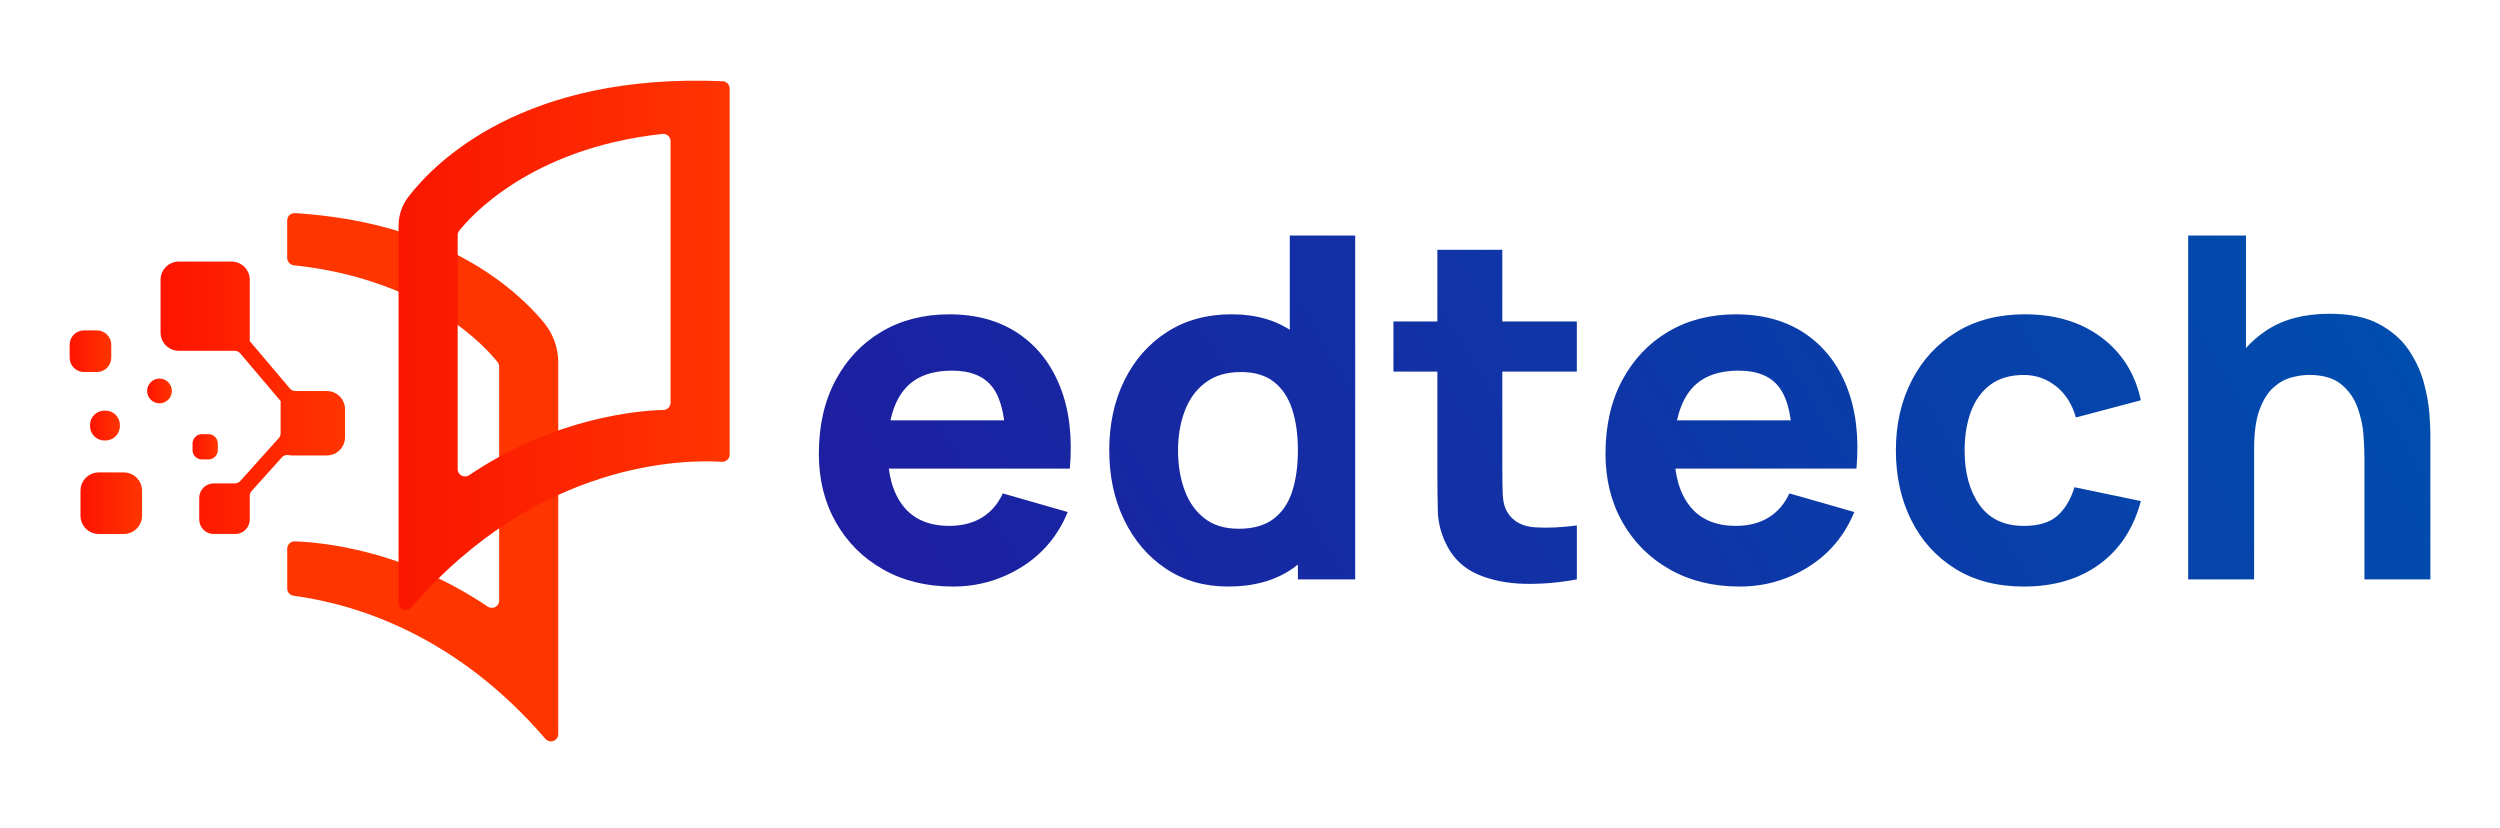 <?xml version="1.0" encoding="UTF-8"?>
<!-- Generator: Adobe Illustrator 26.4.1, SVG Export Plug-In . SVG Version: 6.00 Build 0)  -->
<svg xmlns="http://www.w3.org/2000/svg" xmlns:xlink="http://www.w3.org/1999/xlink" version="1.1" id="Layer_1" x="0px" y="0px" viewBox="0 0 1000 331.3" style="enable-background:new 0 0 1000 331.3;" xml:space="preserve">
<style type="text/css">
	.st0{fill:url(#SVGID_1_);}
	.st1{fill:#FF3500;}
	.st2{fill:url(#SVGID_00000072247173234081959820000000635416635031503508_);}
	.st3{fill:url(#SVGID_00000031917841064739676920000015228125283107021955_);}
	.st4{fill:url(#SVGID_00000083055650319756991130000013435268745144379550_);}
	.st5{fill:url(#SVGID_00000102530791811516258830000013066756452097630897_);}
	.st6{fill:url(#SVGID_00000129197237469975781530000003547832813530960300_);}
	.st7{fill:url(#SVGID_00000057133736075759143940000010095451204313024909_);}
	.st8{fill:url(#SVGID_00000031172072807576093100000006380184957052256956_);}
</style>
<g>
	<linearGradient id="SVGID_1_" gradientUnits="userSpaceOnUse" x1="906.567" y1="41.227" x2="404.782" y2="330.933">
		<stop offset="1.198743e-03" style="stop-color:#004DAD"></stop>
		<stop offset="1" style="stop-color:#1D1EA0"></stop>
	</linearGradient>
	<path class="st0" d="M381.22,234.62c-10.57,0-19.89-2.28-27.94-6.83c-8.06-4.55-14.36-10.83-18.91-18.82   c-4.55-7.99-6.83-17.15-6.83-27.46c0-11.27,2.23-21.08,6.69-29.42c4.46-8.34,10.6-14.82,18.44-19.44   c7.83-4.62,16.84-6.92,27.03-6.92c10.83,0,20.03,2.55,27.61,7.64c7.58,5.1,13.18,12.26,16.81,21.49c3.63,9.23,4.9,20.09,3.82,32.57   h-25.7v-9.55c0-10.51-1.67-18.07-5.01-22.69c-3.34-4.62-8.8-6.93-16.38-6.93c-8.85,0-15.36,2.69-19.53,8.07   c-4.17,5.38-6.26,13.32-6.26,23.83c0,9.62,2.08,17.05,6.26,22.31c4.17,5.25,10.3,7.88,18.39,7.88c5.09,0,9.46-1.11,13.09-3.34   c3.63-2.23,6.4-5.44,8.31-9.65l25.98,7.45c-3.88,9.43-10.02,16.75-18.39,21.97C400.31,232.01,391.16,234.62,381.22,234.62z    M347.03,187.43v-19.3h68.4v19.3H347.03z M491.27,234.62c-9.49,0-17.8-2.39-24.93-7.16c-7.13-4.78-12.69-11.27-16.67-19.49   c-3.98-8.22-5.97-17.48-5.97-27.8c0-10.51,2.02-19.85,6.07-28.04c4.04-8.18,9.73-14.63,17.05-19.34   c7.32-4.71,15.92-7.07,25.79-7.07c9.81,0,18.05,2.39,24.74,7.16c6.69,4.78,11.75,11.27,15.19,19.49s5.16,17.48,5.16,27.8   c0,10.32-1.74,19.58-5.21,27.8c-3.47,8.22-8.64,14.71-15.52,19.49C510.08,232.23,501.52,234.62,491.27,234.62z M495.47,211.5   c5.79,0,10.43-1.31,13.9-3.92c3.47-2.61,5.97-6.27,7.5-10.99s2.29-10.19,2.29-16.43c0-6.24-0.76-11.72-2.29-16.43   c-1.53-4.71-3.96-8.37-7.31-10.99c-3.34-2.61-7.72-3.92-13.14-3.92c-5.8,0-10.56,1.42-14.28,4.25c-3.73,2.83-6.48,6.62-8.26,11.37   c-1.78,4.75-2.67,9.98-2.67,15.71c0,5.8,0.86,11.07,2.58,15.81c1.72,4.75,4.36,8.52,7.93,11.32   C485.28,210.1,489.86,211.5,495.47,211.5z M519.16,231.75v-70.69h-3.25V94.2h26.17v137.56H519.16z M557.37,148.65v-20.06h73.36   v20.06H557.37z M630.73,231.75c-7.13,1.34-14.12,1.93-20.97,1.77c-6.85-0.16-12.96-1.37-18.34-3.63   c-5.38-2.26-9.47-5.91-12.27-10.94c-2.55-4.71-3.89-9.51-4.01-14.38c-0.13-4.87-0.19-10.4-0.19-16.57V99.93h25.98v86.55   c0,4.01,0.05,7.63,0.14,10.84c0.1,3.22,0.75,5.78,1.96,7.69c2.29,3.63,5.95,5.6,10.99,5.92c5.03,0.32,10.6,0.06,16.72-0.76V231.75z    M695.88,234.62c-10.57,0-19.89-2.28-27.94-6.83c-8.06-4.55-14.36-10.83-18.91-18.82c-4.55-7.99-6.83-17.15-6.83-27.46   c0-11.27,2.23-21.08,6.69-29.42c4.46-8.34,10.6-14.82,18.43-19.44c7.83-4.62,16.84-6.92,27.03-6.92c10.83,0,20.03,2.55,27.61,7.64   c7.58,5.1,13.18,12.26,16.81,21.49c3.63,9.23,4.9,20.09,3.82,32.57h-25.7v-9.55c0-10.51-1.67-18.07-5.02-22.69   c-3.34-4.62-8.8-6.93-16.38-6.93c-8.85,0-15.36,2.69-19.54,8.07c-4.17,5.38-6.26,13.32-6.26,23.83c0,9.62,2.09,17.05,6.26,22.31   c4.17,5.25,10.3,7.88,18.39,7.88c5.09,0,9.46-1.11,13.09-3.34c3.63-2.23,6.4-5.44,8.31-9.65l25.98,7.45   c-3.89,9.43-10.02,16.75-18.39,21.97C714.97,232.01,705.81,234.62,695.88,234.62z M661.68,187.43v-19.3h68.4v19.3H661.68z    M809.55,234.62c-10.7,0-19.87-2.39-27.51-7.16c-7.64-4.78-13.5-11.27-17.58-19.49c-4.08-8.22-6.11-17.48-6.11-27.8   c0-10.44,2.12-19.77,6.35-27.99c4.23-8.22,10.2-14.68,17.91-19.39c7.71-4.71,16.81-7.07,27.32-7.07c12.16,0,22.37,3.07,30.61,9.22   c8.25,6.15,13.52,14.54,15.81,25.17l-25.98,6.88c-1.53-5.35-4.19-9.52-7.98-12.51c-3.79-2.99-8.07-4.49-12.85-4.49   c-5.48,0-9.97,1.32-13.47,3.96c-3.5,2.64-6.08,6.24-7.74,10.79c-1.66,4.55-2.48,9.7-2.48,15.43c0,8.98,1.99,16.26,5.97,21.83   c3.98,5.57,9.89,8.36,17.72,8.36c5.86,0,10.32-1.34,13.37-4.01c3.06-2.67,5.35-6.5,6.88-11.46l26.56,5.54   c-2.93,10.95-8.47,19.39-16.62,25.31C831.58,231.66,821.52,234.62,809.55,234.62z M875.27,231.75V94.2h23.12v70.69h3.25v66.87   H875.27z M945.77,231.75v-48.72c0-2.35-0.13-5.36-0.38-9.03c-0.26-3.66-1.05-7.34-2.39-11.03c-1.34-3.69-3.52-6.78-6.54-9.27   c-3.02-2.48-7.31-3.73-12.85-3.73c-2.23,0-4.62,0.35-7.16,1.05c-2.55,0.7-4.94,2.05-7.16,4.06c-2.23,2.01-4.06,4.95-5.49,8.84   c-1.43,3.89-2.15,9.04-2.15,15.47l-14.9-7.07c0-8.15,1.66-15.79,4.97-22.93c3.31-7.13,8.29-12.9,14.95-17.29   c6.65-4.39,15.05-6.59,25.17-6.59c8.09,0,14.68,1.37,19.77,4.11c5.09,2.74,9.06,6.21,11.89,10.41c2.83,4.2,4.85,8.58,6.07,13.14   c1.21,4.55,1.94,8.71,2.2,12.47c0.25,3.76,0.38,6.5,0.38,8.22v57.89H945.77z"></path>
	<g>
		<g>
			<path class="st1" d="M114.88,88.18v15.02c0,1.5,1.13,2.75,2.62,2.91c53.32,5.68,77.48,33.58,81.54,38.75     c0.4,0.52,0.62,1.15,0.62,1.81v93.55c0,2.35-2.62,3.73-4.57,2.42c-33.89-22.84-66.8-25.76-77.19-26.09     c-1.65-0.05-3.01,1.27-3.01,2.93v15.92c0,1.47,1.09,2.7,2.54,2.9c25.45,3.44,65.14,15.89,100.73,57.23     c1.77,2.05,5.14,0.8,5.14-1.91V145.05c0-5.89-2.04-11.6-5.81-16.12c-11.35-13.63-40.69-40.04-99.49-43.68     C116.31,85.15,114.88,86.49,114.88,88.18z"></path>
		</g>
		<g>
			
				<linearGradient id="SVGID_00000019639013208644098020000017499619259767845541_" gradientUnits="userSpaceOnUse" x1="64.215" y1="159.107" x2="138.027" y2="159.107">
				<stop offset="0" style="stop-color:#FF1300"></stop>
				<stop offset="1" style="stop-color:#FF3500"></stop>
			</linearGradient>
			<path style="fill:url(#SVGID_00000019639013208644098020000017499619259767845541_);" d="M130.71,156.41h-12.54     c-0.86,0-1.68-0.38-2.23-1.03L99.86,136.4c0.02-0.16,0.05-0.31,0.05-0.47v-23.99c0-4.04-3.27-7.31-7.31-7.31H71.53     c-4.04,0-7.31,3.27-7.31,7.31v21.07c0,4.04,3.27,7.31,7.31,7.31h22.33c0.86,0,1.68,0.38,2.23,1.03l16.19,19.1     c-0.01,0.11-0.03,0.22-0.03,0.34v12.51c0,0.72-0.27,1.42-0.75,1.96L96.11,192.4c-0.56,0.62-1.35,0.97-2.18,0.97h-8.48     c-3.18,0-5.76,2.58-5.76,5.76v8.69c0,3.18,2.58,5.76,5.76,5.76h8.69c3.18,0,5.76-2.58,5.76-5.76v-9.45     c0-0.72,0.27-1.42,0.75-1.96l12.1-13.46c0.71-0.79,1.79-1.15,2.82-0.9c0.34,0.08,0.69,0.13,1.06,0.13h14.08     c4.04,0,7.31-3.27,7.31-7.31v-11.15C138.03,159.69,134.75,156.41,130.71,156.41z"></path>
			
				<linearGradient id="SVGID_00000076603752581188342350000008731015691113356420_" gradientUnits="userSpaceOnUse" x1="77.007" y1="178.723" x2="87.116" y2="178.723">
				<stop offset="0" style="stop-color:#FF1300"></stop>
				<stop offset="1" style="stop-color:#FF3500"></stop>
			</linearGradient>
			<path style="fill:url(#SVGID_00000076603752581188342350000008731015691113356420_);" d="M87.12,180.03v-2.62     c0-2.07-1.68-3.74-3.74-3.74h-2.62c-2.07,0-3.74,1.68-3.74,3.74v2.62c0,2.07,1.68,3.74,3.74,3.74h2.62     C85.44,183.78,87.12,182.1,87.12,180.03z"></path>
			
				<linearGradient id="SVGID_00000072242756569805717960000006170987202946599847_" gradientUnits="userSpaceOnUse" x1="36.01" y1="170.213" x2="47.94" y2="170.213">
				<stop offset="0" style="stop-color:#FF1300"></stop>
				<stop offset="1" style="stop-color:#FF3500"></stop>
			</linearGradient>
			<path style="fill:url(#SVGID_00000072242756569805717960000006170987202946599847_);" d="M36.01,170v0.44     c0,3.17,2.57,5.75,5.75,5.75h0.44c3.17,0,5.75-2.57,5.75-5.75V170c0-3.17-2.57-5.75-5.75-5.75h-0.44     C38.58,164.25,36.01,166.82,36.01,170z"></path>
			
				<linearGradient id="SVGID_00000091735289880529332410000003309955814130247083_" gradientUnits="userSpaceOnUse" x1="27.869" y1="140.486" x2="44.512" y2="140.486">
				<stop offset="0" style="stop-color:#FF1300"></stop>
				<stop offset="1" style="stop-color:#FF3500"></stop>
			</linearGradient>
			<path style="fill:url(#SVGID_00000091735289880529332410000003309955814130247083_);" d="M44.51,143.06v-5.15     c0-3.17-2.57-5.75-5.75-5.75h-5.15c-3.17,0-5.75,2.57-5.75,5.75v5.15c0,3.17,2.57,5.75,5.75,5.75h5.15     C41.94,148.81,44.51,146.23,44.51,143.06z"></path>
			
				<linearGradient id="SVGID_00000004504256269020055060000005894114352294456706_" gradientUnits="userSpaceOnUse" x1="58.849" y1="156.379" x2="68.754" y2="156.379">
				<stop offset="0" style="stop-color:#FF1300"></stop>
				<stop offset="1" style="stop-color:#FF3500"></stop>
			</linearGradient>
			<path style="fill:url(#SVGID_00000004504256269020055060000005894114352294456706_);" d="M63.8,151.43L63.8,151.43     c-2.74,0-4.95,2.22-4.95,4.95v0c0,2.74,2.22,4.95,4.95,4.95h0c2.74,0,4.95-2.22,4.95-4.95v0     C68.75,153.64,66.54,151.43,63.8,151.43z"></path>
			
				<linearGradient id="SVGID_00000179641320682637238150000005297001382777200540_" gradientUnits="userSpaceOnUse" x1="32.2" y1="201.277" x2="56.824" y2="201.277">
				<stop offset="0" style="stop-color:#FF1300"></stop>
				<stop offset="1" style="stop-color:#FF3500"></stop>
			</linearGradient>
			<path style="fill:url(#SVGID_00000179641320682637238150000005297001382777200540_);" d="M49.51,188.97h-10     c-4.04,0-7.31,3.27-7.31,7.31v10c0,4.04,3.27,7.31,7.31,7.31h10c4.04,0,7.31-3.27,7.31-7.31v-10     C56.82,192.24,53.55,188.97,49.51,188.97z"></path>
		</g>
		
			<linearGradient id="SVGID_00000116926427325878412060000004499874113386799546_" gradientUnits="userSpaceOnUse" x1="159.434" y1="138.131" x2="291.862" y2="138.131">
			<stop offset="0" style="stop-color:#FA1600"></stop>
			<stop offset="1" style="stop-color:#FF3500"></stop>
		</linearGradient>
		<path style="fill:url(#SVGID_00000116926427325878412060000004499874113386799546_);" d="M159.43,90.25v150.81    c0,2.71,3.37,3.97,5.14,1.91c50.86-59.08,110.09-59.16,124.17-58.25c1.69,0.11,3.12-1.23,3.12-2.92V35.42    c0-1.57-1.24-2.86-2.81-2.93C209.63,29.1,174.22,64.6,163.32,78.77C160.79,82.06,159.43,86.1,159.43,90.25z M265.38,163.98    c-9.77,0.25-43.26,2.87-77.74,26.1c-1.95,1.31-4.57-0.08-4.57-2.42V94.11c0-0.66,0.22-1.29,0.62-1.81    c4.05-5.16,28.14-33,81.3-38.73c1.73-0.19,3.24,1.17,3.24,2.91v104.57C268.23,162.64,266.97,163.94,265.38,163.98z"></path>
	</g>
</g>
</svg>
